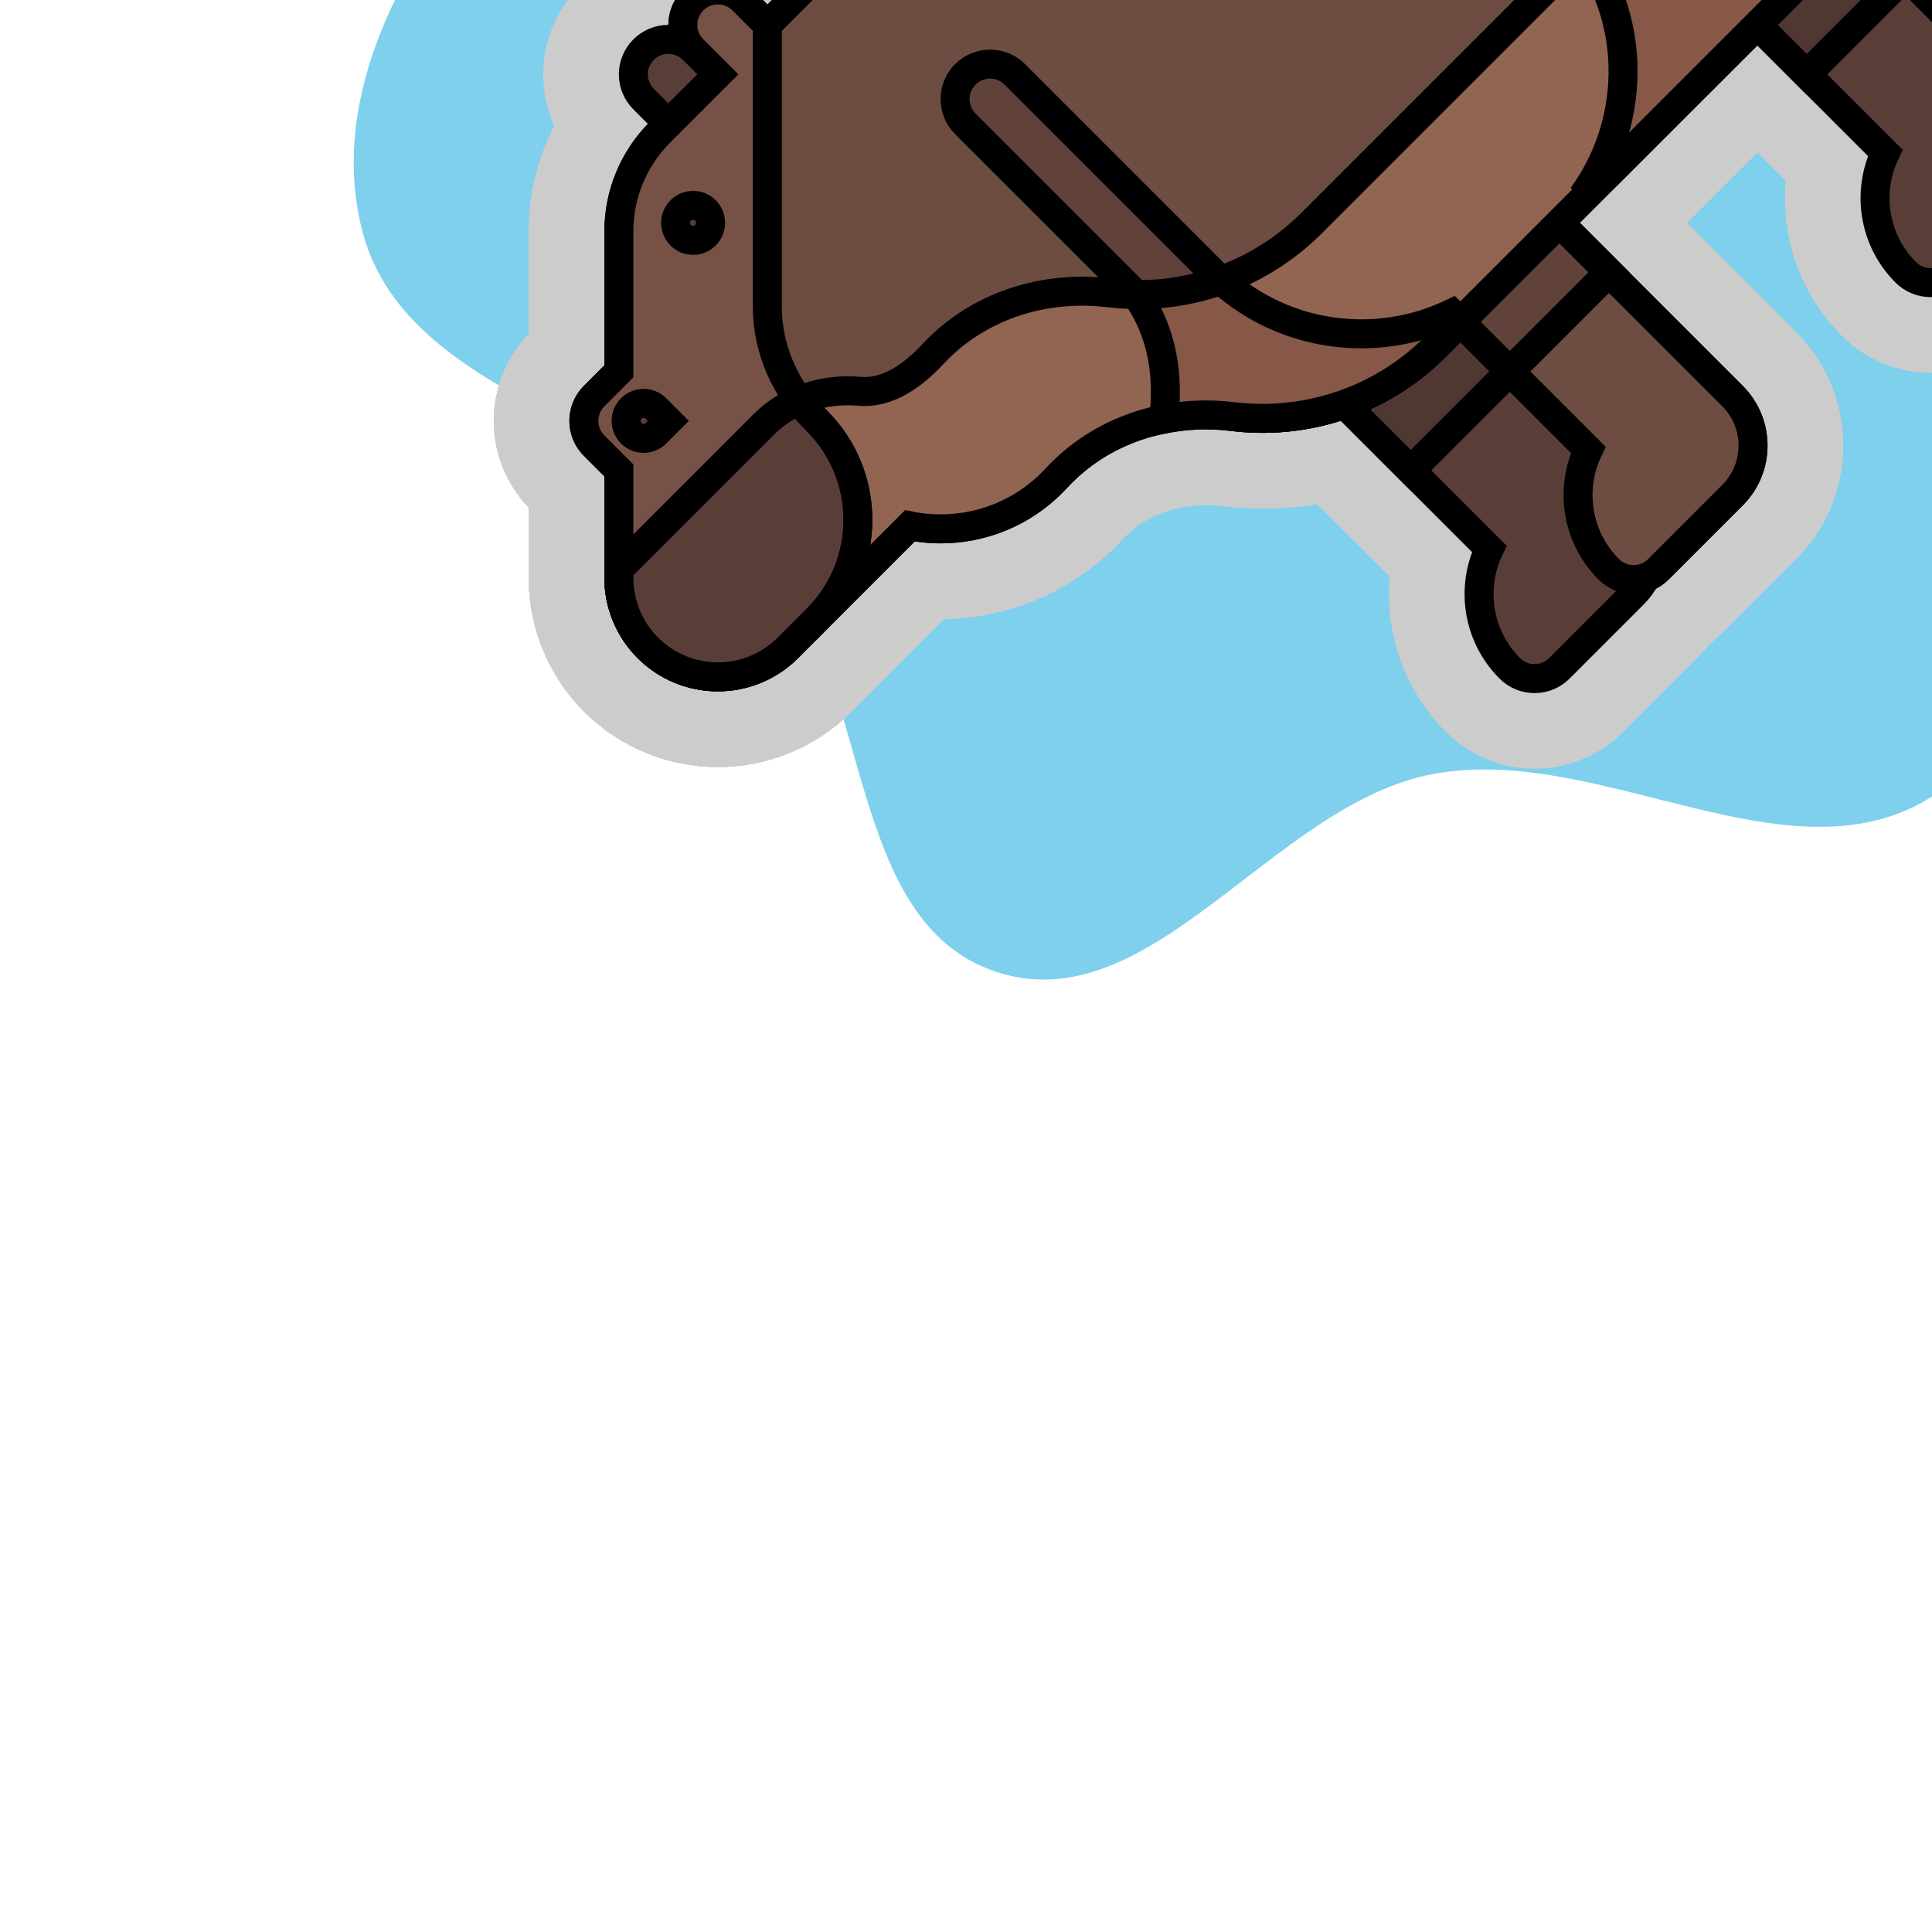 <!DOCTYPE svg PUBLIC "-//W3C//DTD SVG 1.1//EN" "http://www.w3.org/Graphics/SVG/1.1/DTD/svg11.dtd">
<!-- Uploaded to: SVG Repo, www.svgrepo.com, Transformed by: SVG Repo Mixer Tools -->
<svg height="800px" width="800px" version="1.1" id="Layer_1" xmlns="http://www.w3.org/2000/svg" xmlns:xlink="http://www.w3.org/1999/xlink" viewBox="-46 -46 552.00 552.00" xml:space="preserve" fill="#000000" transform="rotate(-45)" stroke="#000000" stroke-width="8.28">
<g id="SVGRepo_bgCarrier" stroke-width="0">
<path transform="translate(-46, -46), scale(17.25)" d="M16,30.86C18.702,31.435,21.004,28.89,23.396,27.509C25.916,26.055,29.037,25.149,30.373,22.564C31.723,19.954,30.969,16.813,30.419,13.927C29.889,11.151,29.582,7.854,27.259,6.244C24.933,4.631,21.707,6.59,18.944,5.973C16.462,5.418,14.687,2.896,12.143,2.866C9.272,2.832,5.718,3.345,4.23,5.801C2.699,8.328,5.366,11.492,5.134,14.438C4.925,17.092,1.75,19.583,2.958,21.956C4.182,24.36,8.154,23.221,10.382,24.742C12.716,26.336,13.236,30.273,16,30.86" fill="#7ed0ec" strokewidth="0"/>
</g>
<g id="SVGRepo_tracerCarrier" stroke-linecap="round" stroke-linejoin="round" stroke="#CCCCCC" stroke-width="51.52"> <g id="XMLID_2473_"> <path id="XMLID_1293_" style="fill:#593E37;" d="M150,85v20h-20h-20V85c0-5.523,4.477-10,10-10s10,4.477,10,10 c0-5.523,4.477-10,10-10S150,79.477,150,85z"/> <path id="XMLID_950_" style="fill:#593E37;" d="M430,265v80v20c0,2.761-0.56,5.392-1.572,7.785 c-0.506,1.196-1.125,2.333-1.844,3.397c-0.359,0.532-0.744,1.046-1.151,1.54c-0.815,0.988-1.723,1.896-2.711,2.711 C419.265,383.286,414.833,385,410,385h-20h-10c-1.471,0-2.864-0.326-4.122-0.896c-1.861,0.572-3.83,0.896-5.878,0.896h-20h-10 c-5.523,0-10-4.477-10-10c0-13.061,8.349-24.167,20-28.286V265h40H430z"/> <path id="XMLID_1053_" style="fill:#6D4C41;" d="M390,265v81.714c-11.651,4.119-20,15.225-20,28.286l0,0c0,5.523,4.477,10,10,10h10 h20c4.833,0,9.265-1.714,12.722-4.567c0.988-0.815,1.896-1.723,2.711-2.711c0.408-0.494,0.792-1.008,1.151-1.54 c0.719-1.064,1.338-2.201,1.844-3.397C429.44,370.392,430,367.761,430,365v-20v-80H390z"/> <path id="XMLID_1241_" style="fill:#513732;" d="M350,265v50h80v-50H350z"/> <path id="XMLID_1240_" style="fill:#60423A;" d="M390,265v50h40v-50H390z"/> <path id="XMLID_1067_" style="fill:#593E37;" d="M230,265h40v80v20c0,2.761-0.56,5.392-1.572,7.785 c-0.506,1.196-1.125,2.333-1.844,3.397c-0.359,0.532-0.744,1.046-1.151,1.54c-0.815,0.988-1.723,1.896-2.711,2.711 C259.265,383.286,254.833,385,250,385h-20h-10c-1.471,0-2.864-0.326-4.122-0.896c-1.861,0.572-3.83,0.896-5.878,0.896h-20h-10 c-5.523,0-10-4.477-10-10c0-13.061,8.349-24.167,20-28.286V265H230z"/> <path id="XMLID_1332_" style="fill:#6D4C41;" d="M230,265h40v80v20c0,2.761-0.56,5.392-1.572,7.785 c-0.506,1.196-1.125,2.333-1.844,3.397c-0.359,0.532-0.744,1.046-1.151,1.54c-0.815,0.988-1.723,1.896-2.711,2.711 C259.265,383.286,254.833,385,250,385h-20h-10c-5.523,0-10-4.477-10-10l0,0c0-13.061,8.349-24.167,20-28.286V265z"/> <path id="XMLID_928_" style="fill:#513732;" d="M190,265h80v50h-80V265z"/> <path id="XMLID_1239_" style="fill:#60423A;" d="M230,265h40v50h-40V265z"/> <path id="XMLID_1387_" style="fill:#6D4C41;" d="M460,165v60c0,38.66-31.34,70-70,70H220c-22.817,0-43.08-10.917-55.857-27.813 c-11.197-14.807-28.828-22.937-47.378-22.221C116.18,244.989,115.591,245,115,245l0,0c-15.601,0-29.344-7.941-37.417-20H28.284 C12.663,225,0,212.337,0,196.716l0,0c0-7.501,2.98-14.696,8.284-20L30,155v-10c0-5.523,4.477-10,10-10h10l28.284-28.284 C85.786,99.214,95.96,95,106.569,95H150h240C428.66,95,460,126.34,460,165z"/> <path id="XMLID_1382_" style="fill:#926452;" d="M460,225L460,225v55c0,2.761-2.239,5-5,5c-7.071,0-12.983-4.898-14.568-11.483 C427.697,286.752,409.817,295,390,295H220c-22.391,0-42.323-10.514-55.134-26.874c-11.592-14.804-29.292-23.898-48.08-23.161 C116.193,244.988,115.598,245,115,245l0,0c-15.601,0-29.344-7.941-37.417-20H28.284C12.663,225,0,212.337,0,196.716l0,0 c0-7.537,3.008-14.763,8.359-20.075C9.435,175.573,10.91,175,12.427,175h15.858h40.348c10.137,0,19.447,4.877,25.96,12.646 C98.711,192.558,105.528,195,115,195l0,0c0.598,0,1.193-0.012,1.786-0.035c18.788-0.737,36.488,8.357,48.08,23.161 C177.677,234.486,197.609,245,220,245h170c21.829,0,41.323-9.992,54.161-25.651c5.281-6.441,15.798-2.924,15.839,5.405 C460,224.836,460,224.918,460,225z"/> <path id="XMLID_1394_" style="fill:#775146;" d="M150,85v10l-56.927,56.927C84.371,160.629,79.9,172.528,80,184.834 c0,0.056,0,0.111,0,0.166c0,22.091-17.909,40-40,40H28.284C12.663,225,0,212.337,0,196.716c0-7.501,2.98-14.696,8.284-20L20,165 l0,0l10-10v-10c0-5.523,4.477-10,10-10h10l28.284-28.284C85.786,99.214,95.96,95,106.568,95H130V85c0-5.523,4.477-10,10-10 S150,79.477,150,85z"/> <path id="XMLID_1238_" style="fill:#593E37;" d="M100,120c0,2.761-2.239,5-5,5s-5-2.239-5-5s2.239-5,5-5S100,117.239,100,120z"/> <path id="XMLID_1237_" style="fill:#593E37;" d="M45,155h5v-5c0-2.761-2.239-5-5-5s-5,2.239-5,5S42.239,155,45,155z"/> <path id="XMLID_1236_" style="fill:#593E37;" d="M68.632,175H28.284H10l-1.716,1.716C2.98,182.02,0,189.214,0,196.716l0,0 C0,212.337,12.663,225,28.284,225H40c22.091,0,40-17.909,40-40l0,0c0-0.055,0-0.11-0.001-0.166 c-0.021-2.529,0.163-5.038,0.525-7.508C76.788,175.829,72.782,175,68.632,175z"/> <path id="XMLID_1227_" style="fill:#60423A;" d="M180,145c-5.523,0-10,4.477-10,10v118.973c5.742,5.863,12.502,10.724,20,14.287 V155C190,149.477,185.523,145,180,145z"/> <path id="XMLID_1220_" style="fill:#875748;" d="M230,291.572V295h-10c-19.589,0-37.297-8.048-50-21.017 c-1.817-1.855-3.531-3.81-5.134-5.857c-4.123-5.266-9.023-9.804-14.466-13.44c9.84-7.549,17.476-17.947,19.597-30.706 c0.23,0.242,1.026,1.02,1.026,1.02c5.542,5.43,11.981,9.945,19.077,13.304C191.441,262.981,207.689,283.684,230,291.572z"/> <path id="XMLID_1235_" style="fill:#60423A;" d="M350,155v140h-20V155c0-5.523,4.477-10,10-10S350,149.477,350,155z"/> <path id="XMLID_1223_" style="fill:#875748;" d="M350,245h-0.202h-19.596H330c-3.819,25.351-24.677,45.399-50,49.303 c3.203,0.449,6.471,0.697,9.798,0.697h40.404h19.596h40.404c3.327,0,6.595-0.248,9.798-0.697 C374.677,290.399,353.819,270.351,350,245z"/> <path id="XMLID_1226_" style="fill:#875748;" d="M430,282.432c3.597-2.512,6.94-5.361,10-8.488v-24.271 c0-1.718-2.035-2.65-3.314-1.504c-0.033,0.029-0.065,0.058-0.098,0.087c-4.146,3.701-6.588,8.939-6.588,14.496V282.432z"/> </g> </g>
<g id="SVGRepo_iconCarrier"> <g id="XMLID_2473_"> <path id="XMLID_1293_" style="fill:#593E37;" d="M150,85v20h-20h-20V85c0-5.523,4.477-10,10-10s10,4.477,10,10 c0-5.523,4.477-10,10-10S150,79.477,150,85z"/> <path id="XMLID_950_" style="fill:#593E37;" d="M430,265v80v20c0,2.761-0.56,5.392-1.572,7.785 c-0.506,1.196-1.125,2.333-1.844,3.397c-0.359,0.532-0.744,1.046-1.151,1.54c-0.815,0.988-1.723,1.896-2.711,2.711 C419.265,383.286,414.833,385,410,385h-20h-10c-1.471,0-2.864-0.326-4.122-0.896c-1.861,0.572-3.83,0.896-5.878,0.896h-20h-10 c-5.523,0-10-4.477-10-10c0-13.061,8.349-24.167,20-28.286V265h40H430z"/> <path id="XMLID_1053_" style="fill:#6D4C41;" d="M390,265v81.714c-11.651,4.119-20,15.225-20,28.286l0,0c0,5.523,4.477,10,10,10h10 h20c4.833,0,9.265-1.714,12.722-4.567c0.988-0.815,1.896-1.723,2.711-2.711c0.408-0.494,0.792-1.008,1.151-1.54 c0.719-1.064,1.338-2.201,1.844-3.397C429.44,370.392,430,367.761,430,365v-20v-80H390z"/> <path id="XMLID_1241_" style="fill:#513732;" d="M350,265v50h80v-50H350z"/> <path id="XMLID_1240_" style="fill:#60423A;" d="M390,265v50h40v-50H390z"/> <path id="XMLID_1067_" style="fill:#593E37;" d="M230,265h40v80v20c0,2.761-0.56,5.392-1.572,7.785 c-0.506,1.196-1.125,2.333-1.844,3.397c-0.359,0.532-0.744,1.046-1.151,1.54c-0.815,0.988-1.723,1.896-2.711,2.711 C259.265,383.286,254.833,385,250,385h-20h-10c-1.471,0-2.864-0.326-4.122-0.896c-1.861,0.572-3.83,0.896-5.878,0.896h-20h-10 c-5.523,0-10-4.477-10-10c0-13.061,8.349-24.167,20-28.286V265H230z"/> <path id="XMLID_1332_" style="fill:#6D4C41;" d="M230,265h40v80v20c0,2.761-0.56,5.392-1.572,7.785 c-0.506,1.196-1.125,2.333-1.844,3.397c-0.359,0.532-0.744,1.046-1.151,1.54c-0.815,0.988-1.723,1.896-2.711,2.711 C259.265,383.286,254.833,385,250,385h-20h-10c-5.523,0-10-4.477-10-10l0,0c0-13.061,8.349-24.167,20-28.286V265z"/> <path id="XMLID_928_" style="fill:#513732;" d="M190,265h80v50h-80V265z"/> <path id="XMLID_1239_" style="fill:#60423A;" d="M230,265h40v50h-40V265z"/> <path id="XMLID_1387_" style="fill:#6D4C41;" d="M460,165v60c0,38.66-31.34,70-70,70H220c-22.817,0-43.08-10.917-55.857-27.813 c-11.197-14.807-28.828-22.937-47.378-22.221C116.18,244.989,115.591,245,115,245l0,0c-15.601,0-29.344-7.941-37.417-20H28.284 C12.663,225,0,212.337,0,196.716l0,0c0-7.501,2.98-14.696,8.284-20L30,155v-10c0-5.523,4.477-10,10-10h10l28.284-28.284 C85.786,99.214,95.96,95,106.569,95H150h240C428.66,95,460,126.34,460,165z"/> <path id="XMLID_1382_" style="fill:#926452;" d="M460,225L460,225v55c0,2.761-2.239,5-5,5c-7.071,0-12.983-4.898-14.568-11.483 C427.697,286.752,409.817,295,390,295H220c-22.391,0-42.323-10.514-55.134-26.874c-11.592-14.804-29.292-23.898-48.08-23.161 C116.193,244.988,115.598,245,115,245l0,0c-15.601,0-29.344-7.941-37.417-20H28.284C12.663,225,0,212.337,0,196.716l0,0 c0-7.537,3.008-14.763,8.359-20.075C9.435,175.573,10.91,175,12.427,175h15.858h40.348c10.137,0,19.447,4.877,25.96,12.646 C98.711,192.558,105.528,195,115,195l0,0c0.598,0,1.193-0.012,1.786-0.035c18.788-0.737,36.488,8.357,48.08,23.161 C177.677,234.486,197.609,245,220,245h170c21.829,0,41.323-9.992,54.161-25.651c5.281-6.441,15.798-2.924,15.839,5.405 C460,224.836,460,224.918,460,225z"/> <path id="XMLID_1394_" style="fill:#775146;" d="M150,85v10l-56.927,56.927C84.371,160.629,79.9,172.528,80,184.834 c0,0.056,0,0.111,0,0.166c0,22.091-17.909,40-40,40H28.284C12.663,225,0,212.337,0,196.716c0-7.501,2.98-14.696,8.284-20L20,165 l0,0l10-10v-10c0-5.523,4.477-10,10-10h10l28.284-28.284C85.786,99.214,95.96,95,106.568,95H130V85c0-5.523,4.477-10,10-10 S150,79.477,150,85z"/> <path id="XMLID_1238_" style="fill:#593E37;" d="M100,120c0,2.761-2.239,5-5,5s-5-2.239-5-5s2.239-5,5-5S100,117.239,100,120z"/> <path id="XMLID_1237_" style="fill:#593E37;" d="M45,155h5v-5c0-2.761-2.239-5-5-5s-5,2.239-5,5S42.239,155,45,155z"/> <path id="XMLID_1236_" style="fill:#593E37;" d="M68.632,175H28.284H10l-1.716,1.716C2.98,182.02,0,189.214,0,196.716l0,0 C0,212.337,12.663,225,28.284,225H40c22.091,0,40-17.909,40-40l0,0c0-0.055,0-0.11-0.001-0.166 c-0.021-2.529,0.163-5.038,0.525-7.508C76.788,175.829,72.782,175,68.632,175z"/> <path id="XMLID_1227_" style="fill:#60423A;" d="M180,145c-5.523,0-10,4.477-10,10v118.973c5.742,5.863,12.502,10.724,20,14.287 V155C190,149.477,185.523,145,180,145z"/> <path id="XMLID_1220_" style="fill:#875748;" d="M230,291.572V295h-10c-19.589,0-37.297-8.048-50-21.017 c-1.817-1.855-3.531-3.81-5.134-5.857c-4.123-5.266-9.023-9.804-14.466-13.44c9.84-7.549,17.476-17.947,19.597-30.706 c0.23,0.242,1.026,1.02,1.026,1.02c5.542,5.43,11.981,9.945,19.077,13.304C191.441,262.981,207.689,283.684,230,291.572z"/> <path id="XMLID_1235_" style="fill:#60423A;" d="M350,155v140h-20V155c0-5.523,4.477-10,10-10S350,149.477,350,155z"/> <path id="XMLID_1223_" style="fill:#875748;" d="M350,245h-0.202h-19.596H330c-3.819,25.351-24.677,45.399-50,49.303 c3.203,0.449,6.471,0.697,9.798,0.697h40.404h19.596h40.404c3.327,0,6.595-0.248,9.798-0.697 C374.677,290.399,353.819,270.351,350,245z"/> <path id="XMLID_1226_" style="fill:#875748;" d="M430,282.432c3.597-2.512,6.94-5.361,10-8.488v-24.271 c0-1.718-2.035-2.65-3.314-1.504c-0.033,0.029-0.065,0.058-0.098,0.087c-4.146,3.701-6.588,8.939-6.588,14.496V282.432z"/> </g> </g>
</svg>